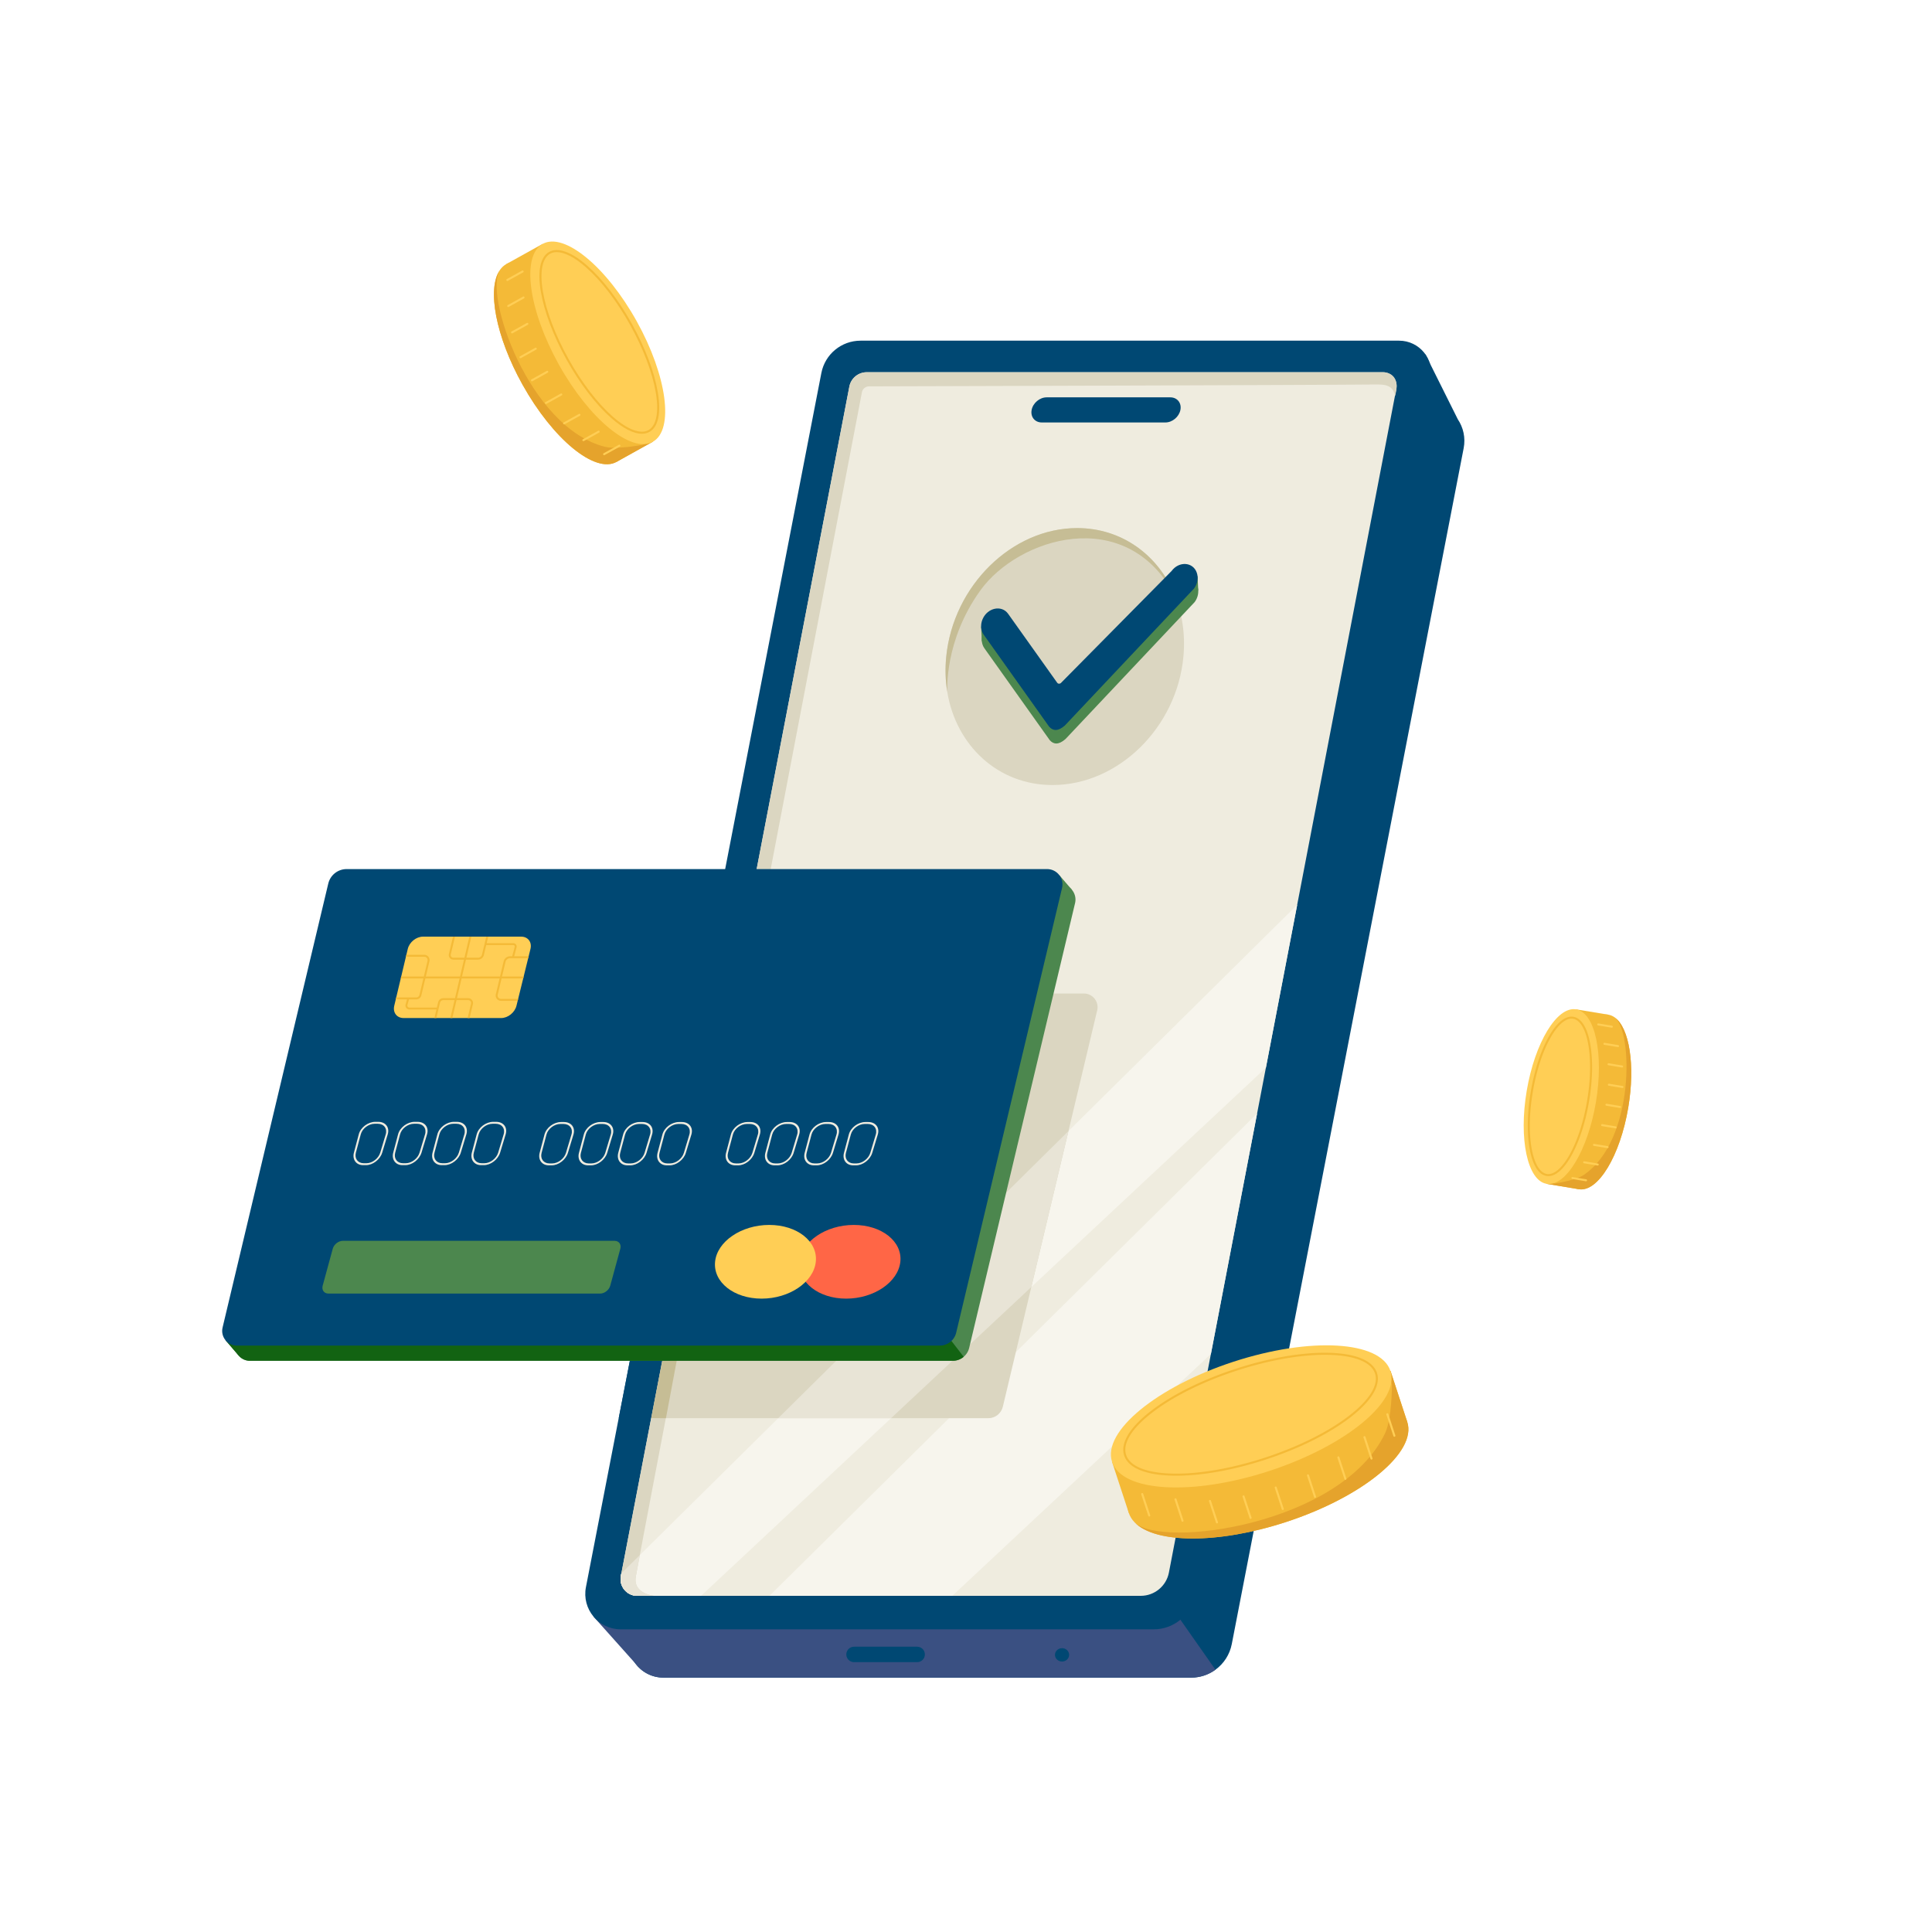 <svg xmlns="http://www.w3.org/2000/svg" viewBox="0 0 3000 3000" width="1000" height="1000"><path fill="#FFF" d="M0 0h3000v3000H0z"/><g transform="translate(345.0 529.0) rotate(0.0 964.5 1038.0) scale(1 1.0)"><svg width="1928.881" height="2076" viewBox="0 0 1928.881 2076"><path d="m1918.687 122.081-50.368-100.979L1771.143 82l17.32 13.39h-734.58c-29.37 0-54.61 20.82-60.2 49.66l-313.72 1617.89-24.86 128.19-23.28 120.07c-3.05 15.72.97 30.92 9.61 42.64l.03.05c9.83 13.3 25.62 22.11 43.81 22.11h819.271c14.01 0 27.14-4.52 37.83-12.3 12.81-9.31 22.13-23.3 25.33-39.79L1927.763 167c3.182-16.408-.605-32.293-9.076-44.919z" fill="#004873"/><path d="M1542.373 2063.7a64.173 64.173 0 0 1-37.83 12.3h-819.27c-18.19 0-33.98-8.81-43.81-22.11l-.03-.05-64.48-72.19 75.19-92.65 2.96 2.13 24.86-128.19 720.18 98.06z" fill="#3a5082"/><path d="m1876.603 59.52-366.26 1888.85c-5.92 30.56-32.68 52.63-63.81 52.63h-827.7c-34.58 0-60.58-31.53-54-65.47l95.66-493.33 127.88-659.5 142.04-732.54C936.063 21.03 961.573 0 991.243 0h836.27c31.44 0 55.07 28.66 49.09 59.52z" fill="#004873"/><path d="M1426.384 1949H644.553c-16.295 0-28.558-14.843-25.484-30.846L973.858 71.305C976.345 58.358 987.673 49 1000.856 49h801.646c13.302 0 23.313 12.117 20.804 25.18L1470.078 1912.9c-4.025 20.954-22.358 36.1-43.694 36.1z" fill="#efecdf"/><path d="m1669.289 875.951-48.6 252.94-877.05 820.11h-99.09c-.32 0-.65-.01-.97-.02h-.13c-.16 0-.32-.01-.47-.03-.04 0-.08 0-.12-.01-.27-.01-.53-.03-.8-.06-.02 0-.05-.01-.07-.01-.08 0-.15-.01-.22-.02-.41-.04-.83-.09-1.23-.16-.44-.06-.87-.14-1.3-.23-.22-.04-.44-.09-.66-.15-.13-.03-.25-.06-.37-.09-.29-.07-.58-.15-.86-.23-.29-.08-.57-.17-.85-.26-.01 0-.01 0-.02-.01-.32-.1-.64-.21-.96-.33-.29-.1-.57-.21-.85-.33l-.01-.01c-.18-.07-.36-.14-.53-.22-.03-.01-.06-.03-.09-.04-.29-.12-.58-.26-.86-.4-.36-.17-.72-.36-1.07-.55-.03-.01-.05-.03-.08-.05-.36-.19-.71-.4-1.06-.61-.23-.14-.45-.28-.66-.43-.22-.14-.43-.29-.65-.44-.42-.3-.84-.61-1.24-.93a24.08 24.08 0 0 1-2.32-2.08c-.25-.26-.5-.52-.75-.79-.24-.27-.48-.54-.71-.82s-.46-.56-.68-.85c-.45-.57-.87-1.17-1.25-1.78-.09-.16-.19-.31-.29-.46-.1-.16-.19-.32-.28-.47-.18-.32-.36-.63-.53-.95-.18-.33-.34-.65-.5-.98v-.01c-.12-.24-.23-.48-.34-.73-.01-.02-.01-.03-.02-.05-.17-.38-.33-.77-.47-1.17-.07-.18-.14-.36-.21-.55-.09-.26-.18-.52-.26-.78-.07-.22-.13-.43-.2-.65 0-.02-.01-.05-.02-.07a29.167 29.167 0 0 1-.56-2.4c-.07-.35-.13-.71-.18-1.06l-.09-.72c-.02-.24-.05-.48-.07-.72-.04-.48-.07-.97-.08-1.46-.02-.5-.02-.99 0-1.5v-.12l.03-.67c.01-.04.01-.07.01-.11.02-.29.04-.59.07-.89.04-.38.08-.76.14-1.14.06-.42.13-.83.21-1.25l.78-4.06v-.01l28.64-28.32zm-62.25 323.991-71.761 373.569-401.56 375.491H849.829z" fill="#f7f5ed"/><path d="M670.668 1949.002h-26.12c-.32 0-.65-.01-.97-.02h-.13c-.16 0-.32-.01-.47-.03-.04 0-.08 0-.12-.01-.27-.01-.53-.03-.8-.06-.02 0-.05-.01-.07-.01-.08 0-.15-.01-.22-.02-.41-.04-.83-.09-1.23-.16-.44-.06-.87-.14-1.3-.23-.22-.04-.44-.09-.66-.15-.13-.03-.25-.06-.37-.09-.29-.07-.58-.15-.86-.23-.29-.08-.57-.17-.85-.26-.01 0-.01 0-.02-.01-.32-.1-.64-.21-.96-.33-.29-.1-.57-.21-.85-.33l-.01-.01c-.18-.07-.36-.14-.53-.22-.03-.01-.06-.03-.09-.04-.29-.12-.58-.26-.86-.4-.36-.17-.72-.36-1.07-.55-.03-.01-.05-.03-.08-.05-.36-.19-.71-.4-1.06-.61-.23-.14-.45-.28-.66-.43-.22-.14-.43-.29-.65-.44-.42-.3-.84-.61-1.24-.93a24.08 24.08 0 0 1-2.32-2.08c-.25-.26-.5-.52-.75-.79-.24-.27-.48-.54-.71-.82s-.46-.56-.68-.85c-.45-.57-.87-1.17-1.25-1.78-.09-.16-.19-.31-.29-.46-.1-.16-.19-.32-.28-.47-.18-.32-.36-.63-.53-.95-.18-.33-.34-.65-.5-.98v-.01c-.12-.24-.23-.48-.34-.73-.01-.02-.01-.03-.02-.05-.17-.38-.33-.77-.47-1.17-.07-.18-.14-.36-.21-.55-.09-.26-.18-.52-.26-.78-.07-.22-.13-.43-.2-.65 0-.02-.01-.05-.02-.07a29.167 29.167 0 0 1-.56-2.4c-.07-.35-.13-.71-.18-1.06l-.09-.72c-.02-.24-.05-.48-.07-.72-.04-.48-.07-.97-.08-1.46-.02-.5-.02-.99 0-1.5v-.12l.03-.67c.01-.04.01-.07.01-.11.02-.29.04-.59.07-.89.04-.38.08-.76.14-1.14.06-.42.13-.83.21-1.25l.78-4.06v-.01l28.64-28.34v.02c-3.84 20.39-6.05 32.3-6.35 34.24-4 26 28.53 29 28.53 29z" fill="#f7f5ed"/><path d="M642.143 1920c-4 26 28.53 29 28.53 29h-26.12c-16.3 0-28.56-14.84-25.48-30.85L973.863 71.31c2.48-12.95 13.81-22.31 26.99-22.31h801.65c10.45 0 27.64 7 18.64 37-3-17-15-18-30-18-92 1-786.687 2.944-786.687 2.944a11.33 11.33 0 0 0-11.063 9.2C966.795 219.087 645.977 1895.078 642.143 1920z" fill="#dbd6c1"/><path d="m1358.715 1039.9-146.51 615.43c-2.49 10.47-11.86 17.87-22.63 17.87h-523.78l126.7-659.5h545.52c13.74 0 23.88 12.83 20.7 26.2z" fill="#dbd6c1"/><path d="m792.495 1013.7-126.452 659.5h-50.258l127.88-659.5z" fill="#004873"/><path d="M1492.603 490.5c-10.11 110.18-101.13 199.5-203.29 199.5-84.64 0-149.86-61.31-163.46-144.99-2.82-17.33-3.42-35.61-1.53-54.51 11.04-110.18 102.05-199.5 203.28-199.5 68.96 0 125.23 41.45 150.89 102.71 12.02 28.67 17.33 61.67 14.11 96.79z" fill="#dbd6c1"/><path d="m1478.493 393.71-.09.74c-75.75-140.56-242.345-88.511-301.26-6.45-56 78-51.07 154.94-51.29 157.01-2.82-17.33-3.42-35.61-1.53-54.51 11.04-110.18 102.05-199.5 203.28-199.5 68.96 0 125.23 41.45 150.89 102.71z" fill="#c6bd95"/><path d="M1514.251 380.948c-6.112-16.574-27.675-17.788-39.12-2.203l-170.943 172.977c-1.708 2.344-5.048 2.594-6.541.489l-76.226-107.109c-9.996-14.001-31.805-9.55-39.568 8.079-3.704 8.415-3.041 17.785 1.731 24.468l101.486 142.705c5.887 6.645 13.763 7.645 24.47-1.807l200.543-212.677c5.492-7.443 7.091-16.993 4.168-24.922z" fill="#4c874e"/><path d="m1515.595 387.038-1.042-21.445-25.41 7.407 25 19zm-336.01 79.58-1.103-22.809 11.661-2.809-3 31z" fill="#4c874e"/><path d="M1513.251 359.948c-6.112-16.574-27.675-17.788-39.12-2.203l-170.943 172.977c-1.708 2.344-5.048 2.594-6.541.489l-76.226-107.109c-9.996-14.001-31.805-9.55-39.568 8.079-3.704 8.415-3.041 17.785 1.731 24.468l101.486 142.705c5.887 6.645 13.763 7.645 24.47-1.807l200.543-212.677c5.492-7.443 7.091-16.993 4.168-24.922zM1079.143 2052h-98c-6.627 0-12-5.373-12-12s5.373-12 12-12h98c6.627 0 12 5.373 12 12s-5.372 12-12 12z" fill="#004873"/><ellipse cx="1304.143" cy="2040.647" fill="#004873" rx="11" ry="10.353"/><path d="m1842.041 366.577 19.178-96.105c1.297-6.499 7.617-10.717 14.116-9.42 6.499 1.297 10.717 7.617 9.42 14.116l-19.178 96.105c-1.297 6.499-7.617 10.717-14.116 9.42-6.499-1.297-10.717-7.617-9.42-14.116zm-44.196 228.533 11.184-56.042c1.297-6.499 7.617-10.717 14.116-9.42 6.499 1.297 10.717 7.617 9.42 14.116l-11.184 56.042c-1.297 6.499-7.617 10.717-14.116 9.42-6.5-1.297-10.717-7.617-9.42-14.116zm-21.296 107.733 11.184-56.042c1.297-6.499 7.617-10.717 14.116-9.42 6.499 1.297 10.717 7.617 9.42 14.116l-11.184 56.042c-1.297 6.499-7.617 10.717-14.116 9.42-6.499-1.297-10.717-7.617-9.42-14.116zM1464.643 127h-192c-10.77 0-17.801-8.73-15.705-19.5 2.096-10.77 12.525-19.5 23.295-19.5h192c10.77 0 17.801 8.73 15.705 19.5-2.096 10.77-12.525 19.5-23.295 19.5z" fill="#004873"/><path d="m1314.093 1227.31-57.65 242.19-217.85 203.7h-175.24zM670.673 1949h-26.12c-16.3 0-28.56-14.84-25.48-30.85l.78-4.07 28.64-28.34c-3.84 20.4-6.05 32.32-6.35 34.26-4 26 28.53 29 28.53 29z" fill="#e8e4d6"/><path d="m666.143 1673 22.918.2 18.595-99.2h-22.344z" fill="#c6bd95"/><path d="m1324.332 873.457-164.38 690.493a26.043 26.043 0 0 1-8.549 13.89 26.037 26.037 0 0 1-16.83 6.16H43.009c-7.169 0-13.407-3.254-17.547-8.235l-.146-.18c-4.275-5.262-6.216-12.387-4.488-19.668l1.402-5.867 43.398-182.32 119.31-501.173c3.142-13.183 14.922-22.495 28.475-22.495h1087.693c15.428-.001 26.793 14.394 23.226 29.395z" fill="#4c874e"/><path d="m39.385 1548.097-13.923 27.668-.146-.18-20.218-23.595 17.132-1.941z" fill="#3c773c"/><path d="M1151.402 1577.84a26.037 26.037 0 0 1-16.83 6.16H43.009c-7.169 0-13.407-3.254-17.547-8.235l-.146-.18-20.218-23.595 17.132-1.94 43.398-182.32 617.891-43.476 428.469 202.526z" fill="#126312"/><path d="m1299.98 830.011 19.59 22.791-13.482 10.894-21.317-15.708z" fill="#4c874e"/><path d="M1114.377 1560.439H22.811c-14.727 0-25.591-13.754-22.18-28.08L164.74 842.997c3.14-13.188 14.923-22.496 28.48-22.496h1087.698c15.419 0 26.792 14.399 23.222 29.399l-164.377 690.489c-2.8 11.754-13.303 20.05-25.386 20.05z" fill="#004873"/><path d="M586.939 1479.657H165.013c-6.798 0-10.806-5.511-8.953-12.308l15.617-57.287c1.853-6.798 8.866-12.308 15.664-12.308h421.927c6.798 0 10.806 5.511 8.953 12.308l-15.617 57.287c-1.854 6.797-8.867 12.308-15.665 12.308z" fill="#4c874e"/><path d="M1053.04 1430.29c-3.384 31.602-41.038 57.22-84.104 57.22s-75.433-25.618-72.296-57.22c3.138-31.602 40.792-57.22 84.104-57.22s75.68 25.618 72.296 57.22z" fill="#ff6646"/><path d="M921.77 1430.29c-3.384 31.602-41.038 57.22-84.104 57.22s-75.433-25.618-72.296-57.22c3.138-31.602 40.792-57.22 84.104-57.22s75.68 25.618 72.296 57.22zm-488.574-378.477H281.73c-10.534 0-17.042-8.539-14.537-19.073l20.994-88.262c2.506-10.534 13.125-19.073 23.719-19.073h152.331c10.594 0 17.078 8.539 14.482 19.073l-21.75 88.262c-2.595 10.533-13.239 19.073-23.773 19.073z" fill="#ffce55"/><path d="M447.215 958.876h4.237c.01 0 .021.004.031.004.009 0 .017-.004.025-.004h23.667l.74-3h-22.478l3.679-13.753a5.202 5.202 0 0 0-.905-4.543 5.204 5.204 0 0 0-4.155-2.048h-41.334l2.404-10.126h-3.08l-2.689 11.32-.001.005-3.92 16.505a6.324 6.324 0 0 1-6.18 4.89h-18.01l7.64-32.72h-3.08l-7.63 32.72h-17.22a4.09 4.09 0 0 1-3.23-1.56c-.78-1-1.07-2.27-.77-3.5l6.56-27.66h-3.08l-6.4 26.97a7.045 7.045 0 0 0 1.34 6.05 7.08 7.08 0 0 0 5.58 2.7h16.52l-6.11 26.17h-53.14l5.58-23.53c.59-2.46.02-5.02-1.55-7a8.188 8.188 0 0 0-6.46-3.13h-27.79l-.71 3h28.5c1.61 0 3.11.72 4.11 1.99.99 1.26 1.35 2.88.98 4.45l-5.75 24.22h-35.13l-.72 3h35.14l-6.05 25.51a5.22 5.22 0 0 1-5.09 4.03h-31.02l-.72 3h17.436l-2.197 7.792c-.534 1.893-.159 3.877 1.028 5.445s2.995 2.467 4.961 2.467h41.891l-3.15 13.276h3.08l5.66-23.84a5.203 5.203 0 0 1 5.09-4.02h17.47l-6.5 27.86h3.08l6.5-27.86h18.09c1.4 0 2.69.63 3.56 1.73.87 1.09 1.18 2.5.86 3.86l-5.29 22.27h3.09l5.12-21.57c.54-2.26.02-4.6-1.42-6.42a7.486 7.486 0 0 0-5.92-2.87h-17.39l7.15-30.66h59.02l-5.85 24.65a8.191 8.191 0 0 0 1.55 7 8.203 8.203 0 0 0 6.46 3.13h25.93l.74-3h-26.67c-1.61 0-3.1-.72-4.1-1.99-1-1.26-1.36-2.88-.99-4.45l6.02-25.34h33.57l.74-3h-33.6l5.38-22.67a7.449 7.449 0 0 1 7.27-5.75zm-85.7 62.08h-18.17a8.19 8.19 0 0 0-8.01 6.33l-1.958 8.253h-42.603c-1.018 0-1.955-.465-2.569-1.277s-.809-1.84-.532-2.82l2.426-8.606h11.187c3.83 0 7.12-2.61 8.01-6.34l6.22-26.2h53.15zm69.96-33.66h-59.03l6.1-26.17h18.71c4.35 0 8.1-2.96 9.1-7.2l3.654-15.394h42.046c.701 0 1.348.319 1.775.875s.568 1.264.387 1.941l-3.886 14.528h-3.116c-4.88 0-9.07 3.32-10.19 8.06z" fill="#f4ba37"/><g fill="#efecdf"><path d="M223.212 1280.235h-4.366c-10.695 0-17.103-8.701-14.283-19.397l7.504-28.462c2.82-10.696 14.343-19.397 25.686-19.397h4.63c11.343 0 17.939 8.701 14.704 19.397l-8.61 28.462c-3.236 10.695-14.57 19.397-25.265 19.397zm13.697-64.256c-9.564 0-19.305 7.356-21.713 16.397l-7.581 28.462c-2.408 9.041 3.008 16.397 12.074 16.397h4.378c9.066 0 18.646-7.356 21.357-16.397l8.533-28.462c2.711-9.041-2.865-16.397-12.429-16.397zm47.34 64.256h-4.366c-10.696 0-17.103-8.701-14.283-19.397l7.504-28.462c2.82-10.696 14.343-19.397 25.686-19.397h4.63c11.343 0 17.939 8.701 14.704 19.397l-8.61 28.462c-3.236 10.695-14.57 19.397-25.265 19.397zm13.698-64.256c-9.564 0-19.305 7.356-21.713 16.397l-7.581 28.462c-2.408 9.041 3.008 16.397 12.074 16.397h4.378c9.066 0 18.647-7.356 21.358-16.397l8.534-28.462c2.711-9.041-2.865-16.397-12.43-16.397zm47.339 64.256h-4.366c-10.696 0-17.103-8.701-14.283-19.397l7.504-28.462c2.82-10.696 14.343-19.397 25.686-19.397h4.63c11.343 0 17.939 8.701 14.704 19.397l-8.61 28.462c-3.235 10.695-14.569 19.397-25.265 19.397zm13.698-64.256c-9.564 0-19.305 7.356-21.713 16.397l-7.581 28.462c-2.408 9.041 3.008 16.397 12.074 16.397h4.378c9.066 0 18.647-7.356 21.358-16.397l8.534-28.462c2.711-9.041-2.865-16.397-12.43-16.397zm47.34 64.256h-4.366c-10.696 0-17.103-8.701-14.283-19.397l7.504-28.462c2.82-10.696 14.343-19.397 25.686-19.397h4.63c11.343 0 17.939 8.701 14.704 19.397l-8.61 28.462c-3.236 10.695-14.57 19.397-25.265 19.397zm13.698-64.256c-9.564 0-19.305 7.356-21.713 16.397l-7.581 28.462c-2.408 9.041 3.008 16.397 12.074 16.397h4.378c9.066 0 18.647-7.356 21.358-16.397l8.534-28.462c2.711-9.041-2.865-16.397-12.43-16.397zm91.58 64.557h-4.366c-10.696 0-17.103-8.701-14.283-19.397l7.504-28.462c2.82-10.696 14.343-19.397 25.686-19.397h4.63c11.343 0 17.939 8.701 14.704 19.397l-8.61 28.462c-3.236 10.695-14.57 19.397-25.265 19.397zm13.698-64.256c-9.564 0-19.305 7.356-21.713 16.397l-7.581 28.462c-2.408 9.041 3.008 16.397 12.074 16.397h4.378c9.066 0 18.647-7.356 21.358-16.397l8.534-28.462c2.711-9.041-2.865-16.397-12.43-16.397zm47.339 64.256h-4.366c-10.695 0-17.103-8.701-14.283-19.397l7.504-28.462c2.82-10.696 14.343-19.397 25.686-19.397h4.63c11.343 0 17.939 8.701 14.704 19.397l-8.61 28.462c-3.235 10.695-14.569 19.397-25.265 19.397zm13.698-64.256c-9.565 0-19.305 7.356-21.713 16.397l-7.581 28.462c-2.408 9.041 3.008 16.397 12.074 16.397h4.378c9.066 0 18.646-7.356 21.357-16.397l8.533-28.462c2.711-9.041-2.865-16.397-12.429-16.397zm47.34 64.256h-4.366c-10.696 0-17.103-8.701-14.283-19.397l7.504-28.462c2.82-10.696 14.343-19.397 25.686-19.397h4.63c11.343 0 17.939 8.701 14.704 19.397l-8.61 28.462c-3.236 10.695-14.57 19.397-25.265 19.397zm13.698-64.256c-9.564 0-19.305 7.356-21.713 16.397l-7.581 28.462c-2.408 9.041 3.008 16.397 12.074 16.397h4.378c9.066 0 18.647-7.356 21.358-16.397l8.534-28.462c2.711-9.041-2.865-16.397-12.43-16.397zm47.339 64.256h-4.366c-10.695 0-17.103-8.701-14.283-19.397l7.504-28.462c2.82-10.696 14.343-19.397 25.686-19.397h4.63c11.343 0 17.939 8.701 14.704 19.397l-8.61 28.462c-3.235 10.695-14.57 19.397-25.265 19.397zm13.698-64.256c-9.565 0-19.305 7.356-21.713 16.397l-7.581 28.462c-2.408 9.041 3.008 16.397 12.074 16.397h4.378c9.066 0 18.647-7.356 21.358-16.397l8.534-28.462c2.711-9.041-2.865-16.397-12.43-16.397zm92.658 64.256h-4.366c-10.695 0-17.103-8.701-14.283-19.397l7.504-28.462c2.82-10.696 14.343-19.397 25.686-19.397h4.63c11.343 0 17.939 8.701 14.704 19.397l-8.61 28.462c-3.235 10.695-14.57 19.397-25.265 19.397zm13.698-64.256c-9.565 0-19.305 7.356-21.713 16.397l-7.581 28.462c-2.408 9.041 3.008 16.397 12.074 16.397h4.378c9.066 0 18.647-7.356 21.358-16.397l8.534-28.462c2.711-9.041-2.865-16.397-12.43-16.397zm47.339 64.256h-4.366c-10.695 0-17.103-8.701-14.283-19.397l7.504-28.462c2.82-10.696 14.343-19.397 25.686-19.397h4.63c11.343 0 17.939 8.701 14.704 19.397l-8.61 28.462c-3.235 10.695-14.569 19.397-25.265 19.397zm13.698-64.256c-9.565 0-19.305 7.356-21.713 16.397l-7.581 28.462c-2.408 9.041 3.008 16.397 12.074 16.397h4.378c9.066 0 18.647-7.356 21.358-16.397l8.534-28.462c2.711-9.041-2.865-16.397-12.43-16.397zm47.34 64.256h-4.366c-10.695 0-17.103-8.701-14.283-19.397l7.504-28.462c2.82-10.696 14.343-19.397 25.686-19.397h4.63c11.343 0 17.939 8.701 14.704 19.397l-8.61 28.462c-3.236 10.695-14.57 19.397-25.265 19.397zm13.698-64.256c-9.565 0-19.305 7.356-21.713 16.397l-7.581 28.462c-2.408 9.041 3.008 16.397 12.074 16.397H924c9.066 0 18.647-7.356 21.358-16.397l8.534-28.462c2.711-9.041-2.865-16.397-12.43-16.397zm47.339 64.256h-4.366c-10.695 0-17.102-8.701-14.282-19.397l7.504-28.462c2.82-10.696 14.342-19.397 25.685-19.397h4.631c11.343 0 17.939 8.701 14.703 19.397l-8.61 28.462c-3.236 10.695-14.569 19.397-25.265 19.397zm13.698-64.256c-9.564 0-19.305 7.356-21.713 16.397l-7.581 28.462c-2.408 9.041 3.008 16.397 12.073 16.397h4.378c9.065 0 18.646-7.356 21.357-16.397l8.533-28.462c2.711-9.041-2.865-16.397-12.429-16.397z"/></g></svg></g><g transform="translate(2366.0 1567.0) rotate(0.0 83.5 140.0) scale(1.048 1.039)"><svg width="159.357" height="269.414" viewBox="0 0 159.357 269.414"><path d="M154.877 147.311c10.663-63.611 1.639-119.592-20.13-135.06-2.879-2.046-5.977-3.388-9.282-3.941-21.811-3.661-46.25 27.856-61.845 75.45-4.651 14.196-8.515 29.821-11.287 46.365-2.773 16.538-4.215 32.561-4.449 47.492-.58 37.569 6.489 68.209 19.263 82.72 4.26 4.832 9.144 7.872 14.597 8.789 28.318 4.745 61.06-49.794 73.133-121.815z" fill="#f4ba37"/><path d="m81.745 269.127 4.225-12.453 44.395-130.87-4.9-117.494L77.614.287 63.621 83.761l-15.736 93.857-13.615 81.254-.377 2.232z" fill="#f4ba37"/><path d="M154.877 147.311c10.663-63.611 1.639-119.592-20.13-135.06 27.403 20.192 30.088 184.192-45.904 235.585-11.938 8.074-42.57 12.71-42.57 12.71l-12.004-1.674-.377 2.232 47.852 8.023c28.318 4.744 61.06-49.795 73.133-121.816z" fill="#e5a32c"/><ellipse cx="55.751" cy="130.697" fill="#ffce55" rx="132.229" ry="51.986" transform="matrix(.165 -.986 .986 .165 -82.364 164.074)"/><path d="M36.561 249.532c-.941 0-1.873-.077-2.799-.232-11.812-1.98-20.672-16.387-24.948-40.566-4.186-23.671-3.58-54.078 1.708-85.619S25.15 62.632 36.826 41.62C48.753 20.156 61.832 9.426 73.639 11.406c11.812 1.98 20.672 16.387 24.948 40.567 4.186 23.671 3.58 54.078-1.708 85.619s-14.629 60.483-26.306 81.495c-10.99 19.78-22.958 30.445-34.012 30.445zM70.903 14.18c-9.823 0-21.147 10.347-31.455 28.896-11.515 20.721-20.737 49.322-25.969 80.534s-5.84 61.257-1.712 84.6c3.979 22.504 12.177 36.401 22.49 38.13 10.312 1.73 22.595-8.736 33.694-28.712 11.515-20.721 20.737-49.322 25.969-80.534s5.84-61.257 1.712-84.6c-3.979-22.503-12.177-36.401-22.49-38.13a13.557 13.557 0 0 0-2.239-.184z" fill="#f4ba37"/><g fill="#ffce55"><path d="M92.344 257.27c-.083 0-.166-.007-.25-.021L72 253.881a1.5 1.5 0 1 1 .497-2.958l20.094 3.368a1.5 1.5 0 0 1-.247 2.979zm17.323-23.521c-.083 0-.166-.007-.25-.021l-20.094-3.368a1.5 1.5 0 1 1 .497-2.958l20.094 3.368a1.5 1.5 0 0 1-.247 2.979zm14.59-26.026c-.083 0-.166-.007-.25-.021l-20.094-3.368a1.5 1.5 0 1 1 .497-2.958l20.094 3.368a1.5 1.5 0 0 1-.247 2.979zm18.489-59.985c-.083 0-.166-.007-.25-.021l-20.094-3.368a1.5 1.5 0 1 1 .497-2.958l20.094 3.368a1.5 1.5 0 0 1-.247 2.979zm-6.51 30.451c-.083 0-.166-.007-.25-.021l-20.094-3.368a1.5 1.5 0 1 1 .497-2.958l20.094 3.368a1.5 1.5 0 0 1-.247 2.979zM130.537 27.71c-.083 0-.166-.007-.25-.021l-20.094-3.368a1.5 1.5 0 1 1 .497-2.958l20.094 3.368a1.5 1.5 0 0 1-.247 2.979zm15.818 90.114c-.083 0-.166-.007-.25-.021l-20.094-3.368a1.5 1.5 0 1 1 .497-2.958l20.094 3.368a1.5 1.5 0 0 1-.247 2.979zm-.493-30.601c-.083 0-.166-.007-.25-.021l-20.094-3.368a1.5 1.5 0 1 1 .497-2.958l20.094 3.368a1.5 1.5 0 0 1-.247 2.979zM139.733 56.7c-.083 0-.166-.007-.25-.021l-20.094-3.368a1.5 1.5 0 1 1 .497-2.958l20.094 3.368a1.5 1.5 0 0 1-.247 2.979z"/></g></svg></g><g transform="translate(767.0 375.0) rotate(0.0 133.0 173.0) scale(1.06 1.059)"><svg width="250.92" height="326.612" viewBox="0 0 250.92 326.612"><path d="M41.831 209.86C2.448 139.118-10.439 69.113 8.796 41.659c2.544-3.631 5.643-6.522 9.319-8.567 24.254-13.509 66.422 13.48 104.895 63.204 11.475 14.832 22.621 31.685 32.862 50.084 10.24 18.391 18.688 36.734 25.249 54.295 16.498 44.187 21.032 83.399 12.031 105.936-3.004 7.508-7.501 13.158-13.564 16.537-31.493 17.528-93.169-33.192-137.757-113.288z" fill="#f4ba37"/><path d="m179.588 323.148-10.238-12.949L61.769 174.108 18.115 33.092 71.33 3.465l51.679 92.831 58.112 104.379 50.297 90.365 1.385 2.481z" fill="#f4ba37"/><path d="M41.831 209.86C2.448 139.118-10.439 69.113 8.796 41.659c-23.91 35.413 41.935 230.498 153.436 259.297 17.517 4.524 55.695-2.884 55.695-2.884l13.492-7.031 1.385 2.481-53.215 29.627c-31.494 17.527-93.17-33.193-137.758-113.289z" fill="#e5a32c"/><ellipse cx="152.07" cy="148.493" fill="#ffce55" rx="65.259" ry="165.988" transform="matrix(.874 -.486 .486 .874 -53.026 92.717)"/><path d="M216.651 281.914c-12.103 0-27.493-7.827-44.659-22.935-22.62-19.908-45.821-50.169-65.327-85.209S73.66 103.068 68.655 73.354c-5.09-30.224-.743-50.85 12.241-58.078 12.982-7.229 32.806-.057 55.813 20.192 22.62 19.908 45.821 50.169 65.327 85.209s33.005 70.702 38.01 100.416c5.09 30.224.743 50.85-12.241 58.078-3.296 1.835-7.036 2.743-11.154 2.743zM91.949 15.581c-3.583 0-6.803.763-9.593 2.317-11.62 6.469-15.535 26.5-10.742 54.958 4.949 29.386 18.328 64.706 37.672 99.455 19.345 34.749 42.318 64.728 64.688 84.416 21.664 19.066 40.753 26.292 52.373 19.823s15.535-26.5 10.742-54.958c-4.949-29.386-18.328-64.707-37.672-99.456-19.345-34.749-42.318-64.728-64.688-84.416-16.463-14.488-31.44-22.139-42.78-22.139z" fill="#f4ba37"/><g fill="#ffce55"><path d="M161.435 313.311a1.499 1.499 0 0 1-.731-2.811l22.347-12.44a1.499 1.499 0 1 1 1.459 2.621l-22.347 12.44c-.231.129-.481.19-.728.19zm-30.385-20.527a1.499 1.499 0 0 1-.731-2.811l22.347-12.44a1.5 1.5 0 0 1 1.459 2.621l-22.347 12.44a1.49 1.49 0 0 1-.728.19zm-28.21-24.639a1.499 1.499 0 0 1-.731-2.811l22.347-12.44a1.5 1.5 0 1 1 1.459 2.621l-22.347 12.44c-.231.129-.481.19-.728.19zm-47.111-63.16a1.499 1.499 0 0 1-.731-2.811l22.347-12.44a1.499 1.499 0 1 1 1.459 2.621l-22.347 12.44a1.49 1.49 0 0 1-.728.19zm20.514 33.273a1.499 1.499 0 0 1-.731-2.811l22.347-12.44a1.5 1.5 0 1 1 1.459 2.621l-22.347 12.44c-.23.129-.481.19-.728.19zM19.654 57.895a1.499 1.499 0 0 1-.731-2.811l22.347-12.44a1.5 1.5 0 1 1 1.459 2.621l-22.347 12.44a1.49 1.49 0 0 1-.728.19zm19.217 113.231a1.499 1.499 0 0 1-.731-2.811l22.347-12.44a1.5 1.5 0 1 1 1.459 2.621l-22.347 12.44c-.231.129-.481.19-.728.19zm-12.295-36.398a1.499 1.499 0 0 1-.731-2.811l22.346-12.44a1.5 1.5 0 0 1 1.459 2.621l-22.346 12.44a1.49 1.49 0 0 1-.728.19zM20.978 96.05a1.499 1.499 0 0 1-.731-2.811l22.346-12.44a1.5 1.5 0 0 1 1.459 2.621L21.706 95.86a1.49 1.49 0 0 1-.728.19z"/></g></svg></g><g transform="translate(1725.0 2089.0) rotate(0.0 231.0 150.0) scale(1.066 1.064)"><svg width="433.378" height="281.937" viewBox="0 0 433.378 281.937"><path d="M254.965 257.919c-98.93 32.38-190.44 31.5-220.38.5-3.96-4.1-6.85-8.72-8.53-13.86-11.11-33.92 33.28-80.53 105.46-116.91 21.53-10.85 45.53-20.79 71.26-29.21 25.72-8.42 50.94-14.59 74.71-18.57 59.81-10 110.41-6.12 136.65 10.76 8.74 5.63 14.77 12.69 17.55 21.17 14.41 44.04-64.71 109.461-176.72 146.12z" fill="#f4ba37"/><path d="m431.685 111.799-18.85 9.75-198.11 102.45-188.67 20.56-24.36-74.419 129.82-42.491 145.97-47.78 126.369-41.35 3.471-1.14z" fill="#f4ba37"/><path d="M254.965 257.919c-98.93 32.38-190.44 31.5-220.38.5 38.84 38.85 301.186 3.524 364.84-130.15 10-21 10-71 10-71l-5.57-18.75 3.47-1.14 24.36 74.42c14.41 44.04-64.71 109.461-176.72 146.12z" fill="#e5a32c"/><ellipse cx="204.511" cy="103.755" fill="#ffce55" rx="213.403" ry="83.9" transform="matrix(.95 -.311 .311 .95 -22.128 68.762)"/><path d="M95.378 190.279c-2.067 0-4.104-.025-6.12-.075-39.198-.973-64.024-11.406-69.906-29.379C13.47 142.853 27.323 119.76 58.36 95.8c30.628-23.645 74.458-45.49 123.414-61.513 48.958-16.023 97.236-24.32 135.902-23.359 39.198.973 64.024 11.406 69.906 29.378s-7.971 41.065-39.008 65.025c-30.628 23.645-74.458 45.49-123.414 61.514-46.405 15.188-92.193 23.433-129.782 23.434zM311.546 13.852c-37.275 0-82.725 8.193-128.838 23.285-48.64 15.919-92.15 37.596-122.515 61.037-29.956 23.125-43.447 45.044-37.99 61.718s29.297 26.374 67.129 27.312c38.341.954 86.254-7.291 134.894-23.211s92.15-37.596 122.515-61.037c29.956-23.125 43.447-45.044 37.99-61.718-5.457-16.674-29.297-26.374-67.129-27.312a246.412 246.412 0 0 0-6.056-.074z" fill="#f4ba37"/><g fill="#ffce55"><path d="M412.93 133.435a1.501 1.501 0 0 1-1.425-1.034l-10.228-31.251a1.5 1.5 0 0 1 2.852-.933l10.228 31.251a1.5 1.5 0 0 1-1.427 1.967zm-33.35 33.323a1.501 1.501 0 0 1-1.425-1.034l-10.228-31.25a1.5 1.5 0 0 1 2.852-.933l10.228 31.25a1.5 1.5 0 0 1-1.427 1.967zm-38.005 29.569a1.501 1.501 0 0 1-1.425-1.034l-10.228-31.25a1.5 1.5 0 0 1 2.852-.933l10.228 31.25a1.5 1.5 0 0 1-1.427 1.967zm-91.254 43.992a1.501 1.501 0 0 1-1.425-1.034l-10.228-31.25a1.5 1.5 0 0 1 2.852-.933l10.228 31.25a1.5 1.5 0 0 1-1.427 1.967zm47.019-17.743a1.5 1.5 0 0 1-1.425-1.034l-10.229-31.25a1.5 1.5 0 0 1 2.852-.933l10.229 31.25a1.5 1.5 0 0 1-1.427 1.967zm-241.499 27.25a1.501 1.501 0 0 1-1.425-1.034l-10.228-31.25a1.5 1.5 0 0 1 2.852-.933l10.228 31.25a1.5 1.5 0 0 1-1.427 1.967zm147.617 3.477a1.501 1.501 0 0 1-1.425-1.034l-10.228-31.25a1.5 1.5 0 0 1 2.852-.933l10.228 31.25a1.5 1.5 0 0 1-1.427 1.967zm-48.95 6.604a1.501 1.501 0 0 1-1.425-1.034l-10.228-31.251a1.5 1.5 0 0 1 2.852-.933l10.228 31.251a1.5 1.5 0 0 1-1.427 1.967zm-50.186-2.407a1.501 1.501 0 0 1-1.425-1.034l-10.228-31.251a1.5 1.5 0 0 1 2.852-.933l10.228 31.25a1.5 1.5 0 0 1-1.427 1.968z"/></g></svg></g></svg>